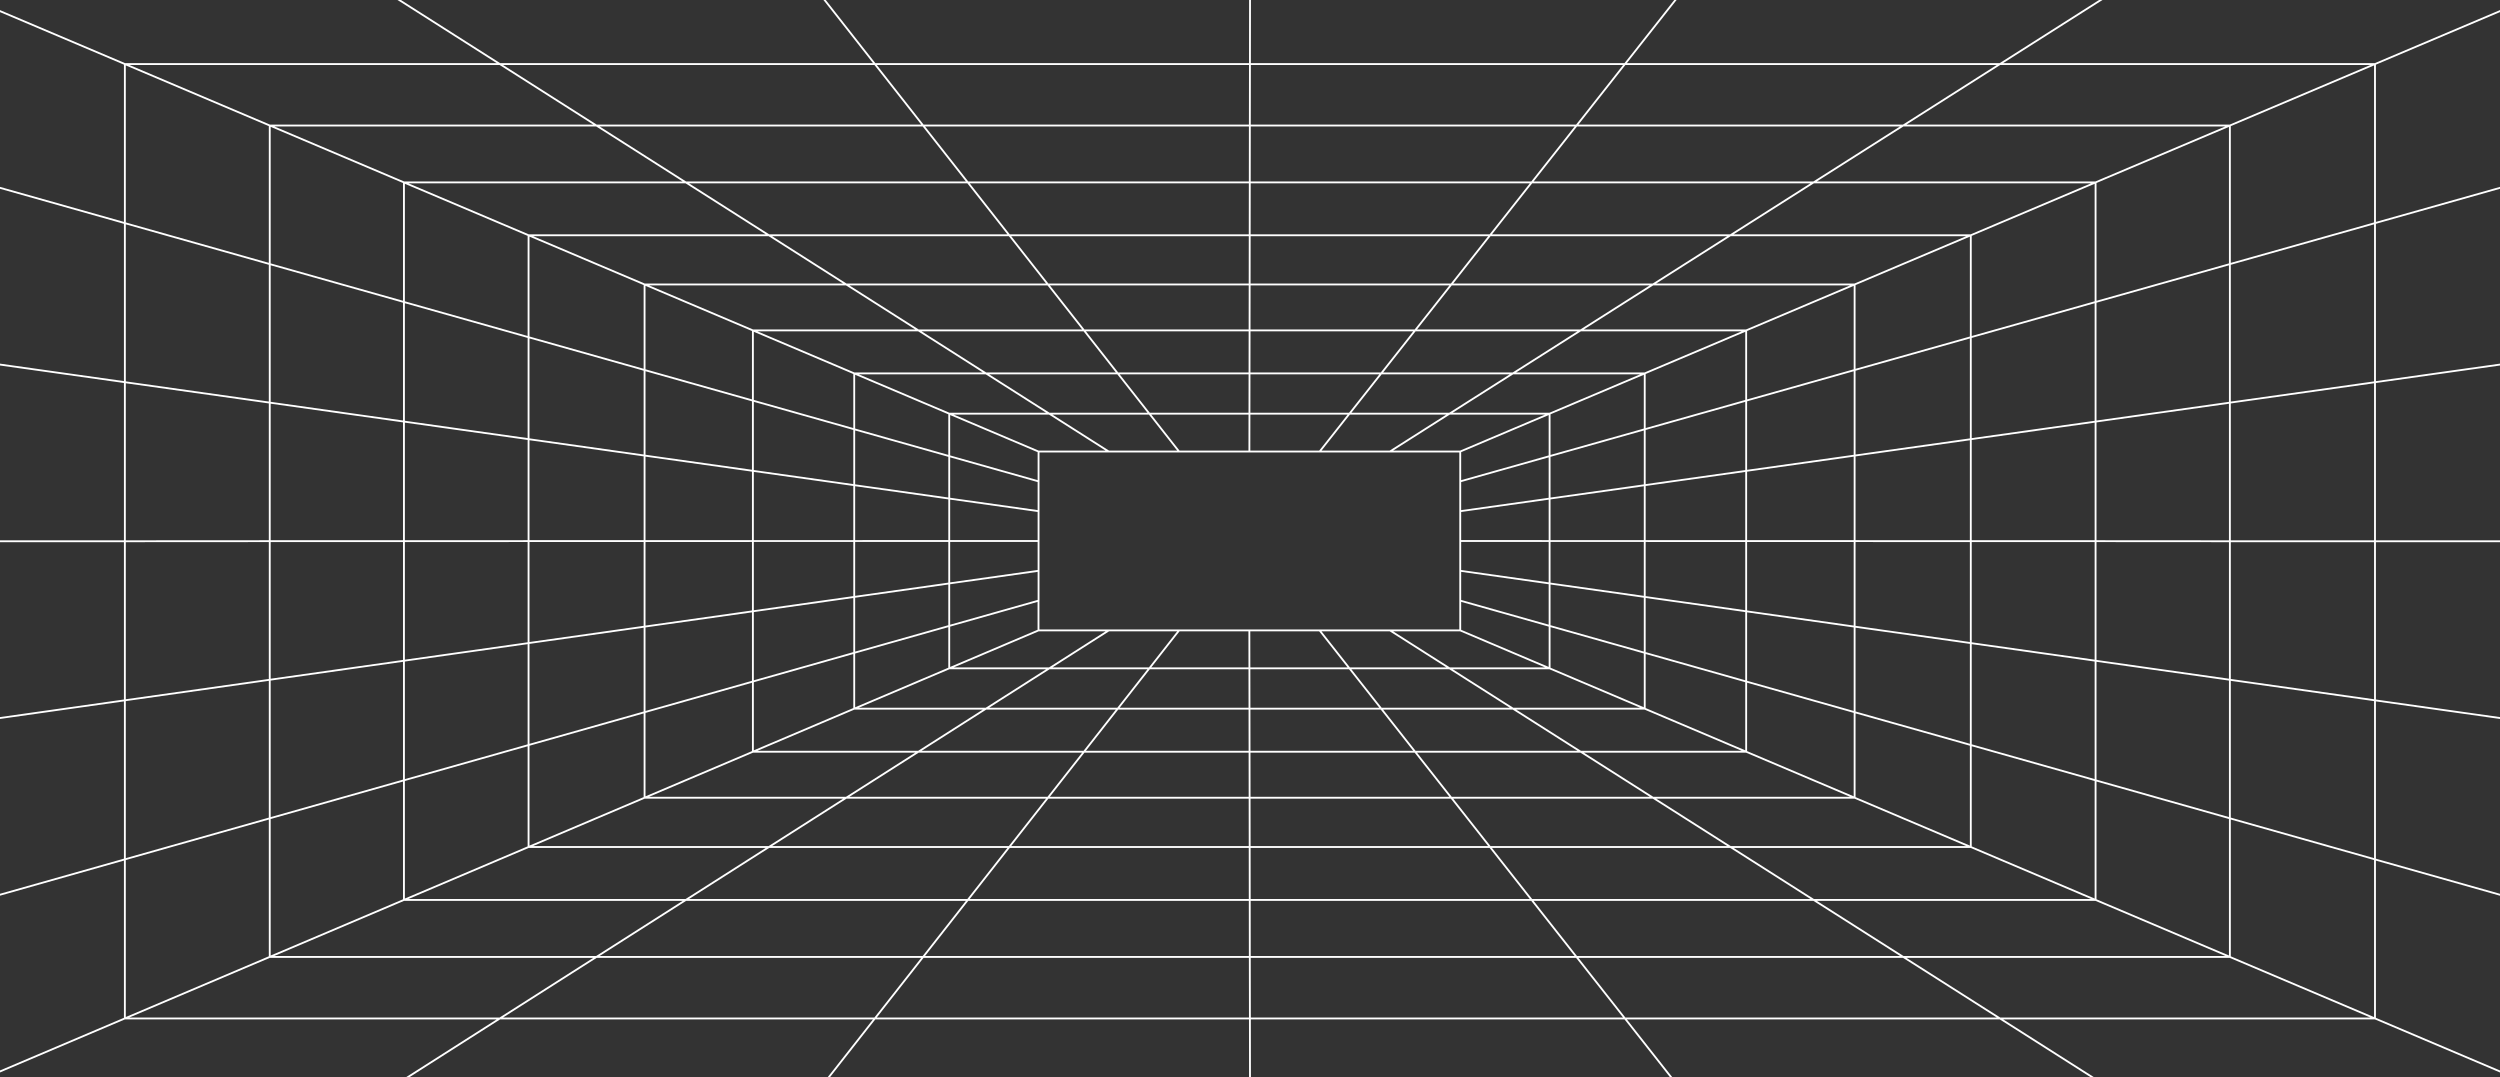 <svg width="1344" height="579" viewBox="0 0 1344 579" fill="none" xmlns="http://www.w3.org/2000/svg">
    <rect x="0" y="0" width="1344" height="579" fill="#333333" stroke="none"/>
    <path
        d="M1361.25 583.349H1131.5M1361.25 583.349V-1.349M1361.25 583.349L1276.79 547.514V461.996L1198.79 439.927L1126.58 419.492L1059.52 400.527L997.059 382.865L938.757 366.376L884.208 350.942L833.063 336.483L785.025 322.898V258.788L833.063 245.22L884.208 230.777L938.757 215.377L997.059 198.92L1059.52 181.292L1126.58 162.359L1198.79 141.974L1276.79 119.955M1131.5 583.349L1075.17 547.514L1023.17 514.436L975.013 483.801L930.291 455.344L888.642 428.851L849.768 404.125L813.391 380.983L779.282 359.294L747.251 338.909M1131.5 583.349H212.497M1361.25 -1.349H-17.254M1361.25 -1.349L1276.79 34.436M-17.254 485.897V96.103M-17.254 485.897V583.349M-17.254 485.897L67.126 461.996L145.031 439.927L217.175 419.492L284.17 400.527L346.557 382.865L404.789 366.376L459.268 350.942L510.343 336.483L558.329 322.898V242.761L510.343 222.409M-17.254 96.103V-1.349M-17.254 96.103L67.126 119.955L145.031 141.974L217.175 162.359L284.17 181.292L346.557 198.92L404.789 215.377L459.268 230.777L510.343 245.22L558.329 258.788M-17.254 -1.349L67.126 34.436M-17.254 583.349H212.514L268.739 547.514L320.652 514.436L368.725 483.801L413.377 455.344L454.956 428.851L493.76 404.125L530.068 380.983L564.106 359.294L596.085 338.909M-17.254 583.349L67.091 547.514L144.996 514.436L217.14 483.801L284.135 455.344L346.522 428.851M1276.77 547.514H67.126V34.436M67.126 34.436H1276.79M67.126 34.436L145.031 67.481H1023.17L1075.17 34.436L1131.5 -1.349M1198.79 514.436H145.013V67.465L217.158 98.051H1126.58M1059.5 455.344H284.153V126.475M1059.5 455.344V126.475M1059.5 455.344L1126.56 483.801H217.158V98.067L284.153 126.475M1059.5 455.344L997.042 428.851M284.153 126.475H1059.5M284.153 126.475L346.539 152.934H997.059M1276.79 34.436V119.955M1276.79 119.955L1361.25 96.103M1276.79 119.955V462.012L1361.25 485.913M1276.77 34.436L1198.78 67.481V514.453L1276.77 547.531M997.042 428.851H346.522M997.042 428.851V152.934M997.042 428.851L938.74 404.125M346.522 428.851V152.934L404.754 177.627M346.522 428.851L404.754 404.125M1198.79 67.465L1126.58 98.051M1126.58 98.051V483.784L1198.79 514.42M212.497 -1.349L268.722 34.436L320.635 67.481L368.708 98.067L413.359 126.475L454.939 152.934L493.743 177.627L530.05 200.736L564.089 222.392L596.068 242.744H747.216L779.248 222.392L813.356 200.736L849.733 177.627L888.607 152.934L930.257 126.475L974.978 98.067L1023.14 67.481H1198.76M1126.56 98.067L1059.5 126.475M1059.5 126.475L997.042 152.934M901.751 583.349L873.56 547.514L847.534 514.436L823.428 483.801L801.05 455.344L780.208 428.851L760.745 404.125L742.538 380.983L725.467 359.294L709.425 338.909M442.248 583.349L470.335 547.514L496.274 514.436L520.293 483.801L542.601 455.344L563.373 428.851L582.767 404.125L600.903 380.983L617.905 359.294L633.877 338.909M938.74 404.125H404.754M938.74 404.125V177.627M404.754 404.125V177.627M404.754 404.125L459.233 380.983M404.754 177.627H938.74M404.754 177.627L459.233 200.736M558.294 306.854L510.308 313.655L459.233 320.901L404.754 328.626L346.522 336.879L284.135 345.726L217.14 355.217L144.996 365.451L67.091 376.494L-17.289 388.461M558.294 274.799L510.308 268.032L459.233 260.818L404.754 253.127L346.522 244.906L284.135 236.092L217.14 226.634L144.996 216.45L67.091 205.457L-17.254 193.556M997.042 152.934L938.74 177.627M672 583.349L671.948 547.514L671.895 514.436L671.86 483.801L671.825 455.344L671.79 428.851L671.756 404.125L671.721 380.983L671.686 359.294L671.651 338.909M558.294 290.827H510.308L459.233 290.86H404.754L346.522 290.893H284.135L217.14 290.926H144.996L67.091 290.975L-17.289 291.008M459.233 200.736H884.208M459.233 200.736L510.308 222.392M459.233 200.736V380.983M884.208 200.736L938.757 177.627M884.208 200.736L833.063 222.392M884.208 200.736V380.983M510.308 222.392H833.063M510.308 222.392V359.294M833.063 222.392V359.294M833.063 222.392L785.025 242.744M884.208 380.983L938.757 404.125M884.208 380.983H459.233M884.208 380.983L833.063 359.294M459.233 380.983L510.308 359.294M833.063 359.294L785.025 338.909M833.063 359.294H510.308M785.025 338.909H596.085M785.025 338.909V322.882M596.085 338.909H558.294M510.308 359.294L558.294 338.909M558.294 338.909V322.882M1361.25 388.461L1276.79 376.494L1198.79 365.451L1126.58 355.217L1059.52 345.726L997.059 336.879L938.757 328.626L884.208 320.901L833.063 313.655L785.025 306.854M1361.25 193.556L1276.79 205.473L1198.79 216.466L1126.58 226.651L1059.52 236.109L997.059 244.923L938.757 253.143L884.208 260.835L833.063 268.048L785.025 274.816M709.442 242.744L725.484 222.392L742.556 200.736L760.762 177.627L780.225 152.934L801.067 126.475L823.445 98.067L847.552 67.481L873.578 34.436L901.769 -1.349M633.877 242.744L617.905 222.392L600.903 200.736L582.767 177.627L563.373 152.934L542.601 126.475L520.293 98.067L496.274 67.481L470.335 34.436L442.248 -1.349M1361.25 291.008L1276.79 290.975H1198.79L1126.58 290.926H1059.52L997.059 290.893H938.757L884.208 290.86H833.063L785.025 290.827M671.668 242.744L671.703 222.392L671.738 200.736L671.773 177.627L671.808 152.934L671.843 126.475L671.878 98.067L671.913 67.481L671.965 34.436L672.017 -1.349M785.025 242.744V258.772M785.025 242.744H747.234M558.294 242.744H596.085"
        stroke="white" stroke-linecap="round" stroke-linejoin="round" />
</svg>